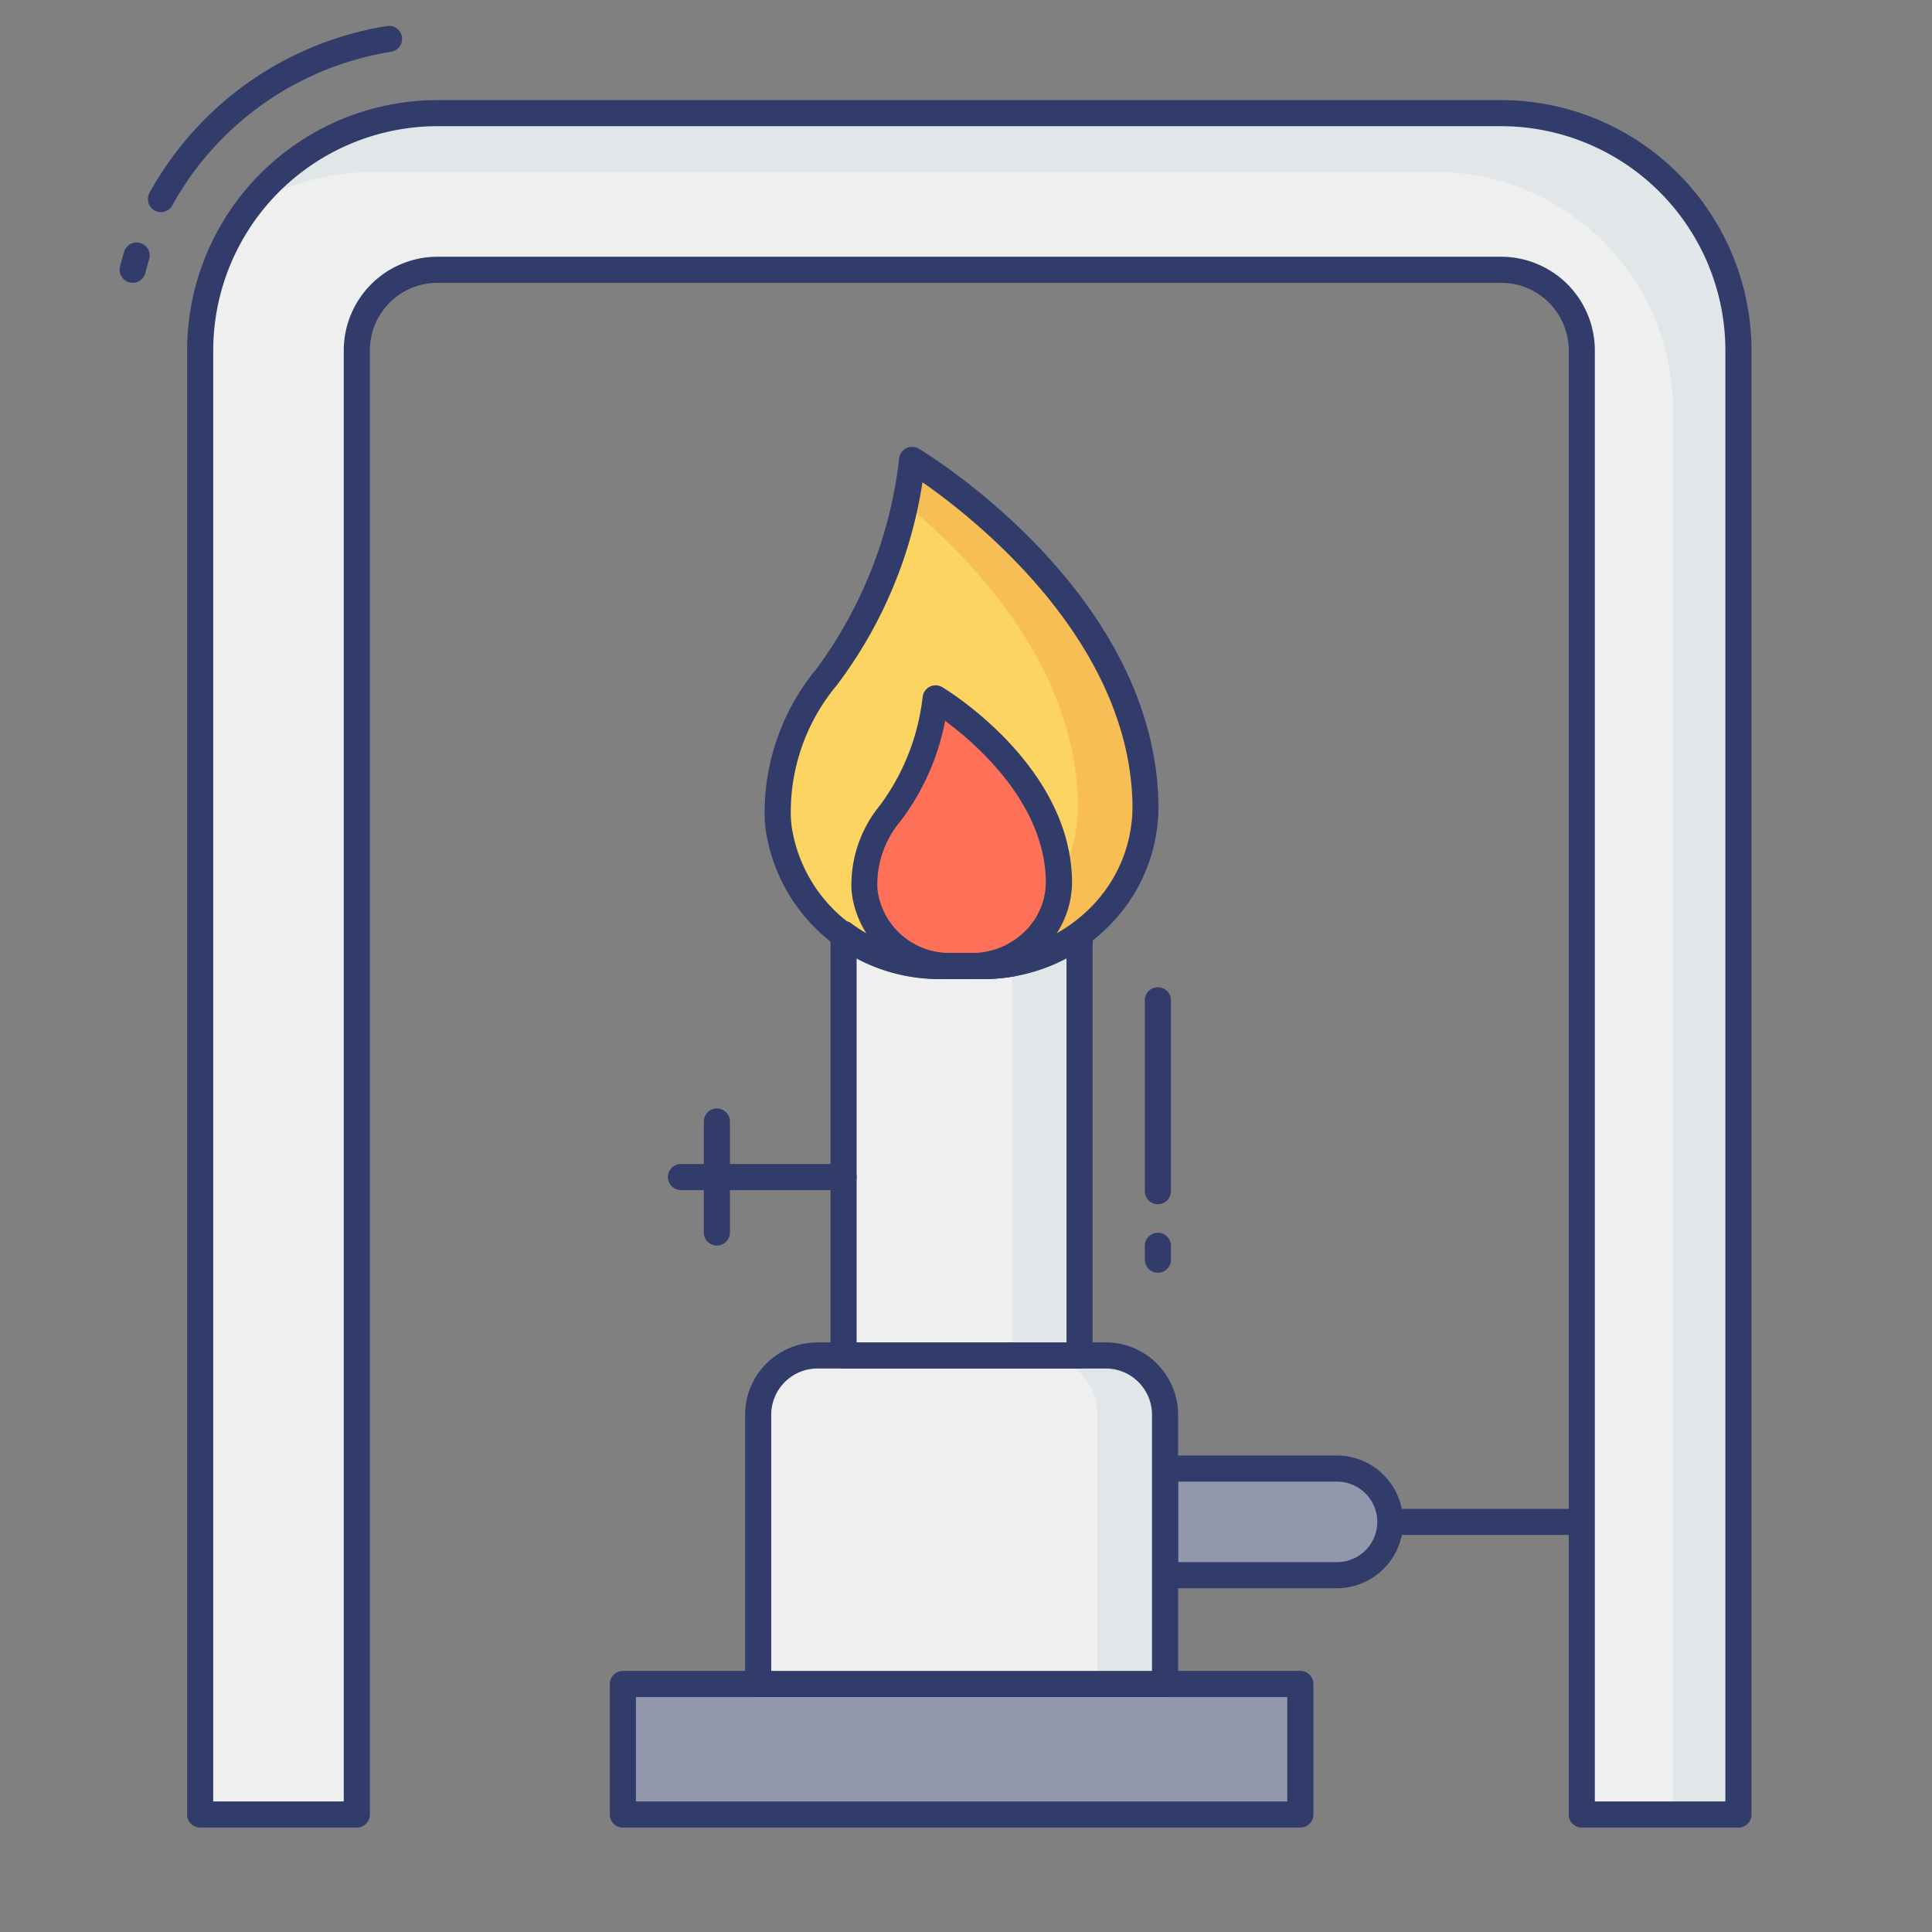 <svg id="color_line" height="512" viewBox="0 0 74 74" width="512" xmlns="http://www.w3.org/2000/svg" data-name="color line"><rect x="0" y="0" width="74" height="74" fill="#808080" stroke="none"/><path d="m66.586 69.5h-6v-56.08a3.09 3.09 0 0 0 -3.086-3.087h-40.747a3.09 3.09 0 0 0 -3.086 3.086v56.081h-6v-56.08a9.1 9.1 0 0 1 9.086-9.086h40.747a9.1 9.1 0 0 1 9.086 9.086z" fill="#eeefee"/><path d="m66.59 13.42v56.08h-2.51v-53.82a9.1 9.1 0 0 0 -9.09-9.09h-40.74a8.971 8.971 0 0 0 -4.71 1.32 9.036 9.036 0 0 1 7.21-3.58h40.75a9.1 9.1 0 0 1 9.09 9.09z" fill="#e1e6e9"/><path d="m23.857 64.5h25.949v5h-25.949z" fill="#9297ab"/><path d="m49.806 70h-25.949a.5.5 0 0 1 -.5-.5v-5a.5.5 0 0 1 .5-.5h25.949a.5.5 0 0 1 .5.5v5a.5.5 0 0 1 -.5.5zm-25.449-1h24.949v-4h-24.949z" fill="#323c6b"/><path d="m41.35 35.81v16.11h-9.04v-16.15a6.257 6.257 0 0 0 3.74 1.23h1.6a6.282 6.282 0 0 0 3.7-1.19z" fill="#eeefee"/><path d="m31.31 51.917h11.043a2.27 2.27 0 0 1 2.27 2.27v10.313a0 0 0 0 1 0 0h-15.583a0 0 0 0 1 0 0v-10.313a2.27 2.27 0 0 1 2.27-2.27z" fill="#eeefee"/><path d="m32.313 45.583h-6.23a.5.5 0 1 1 0-1h6.229a.5.5 0 0 1 0 1z" fill="#323c6b"/><path d="m27.458 47.708a.5.5 0 0 1 -.5-.5v-4.25a.5.5 0 0 1 1 0v4.25a.5.5 0 0 1 -.5.5z" fill="#323c6b"/><path d="m44.623 56.25h6.627a2.042 2.042 0 0 1 2.042 2.042 2.042 2.042 0 0 1 -2.042 2.042h-6.627a0 0 0 0 1 0 0v-4.084a0 0 0 0 1 0 0z" fill="#9297ab"/><g fill="#323c6b"><path d="m51.25 60.833h-6.626a.5.5 0 0 1 -.5-.5v-4.083a.5.5 0 0 1 .5-.5h6.626a2.542 2.542 0 0 1 0 5.083zm-6.126-1h6.126a1.542 1.542 0 0 0 0-3.083h-6.126z"/><path d="m60.167 58.792h-6.875a.5.5 0 0 1 0-1h6.875a.5.5 0 0 1 0 1z"/><path d="m5.085 10.833a.5.5 0 0 1 -.485-.633l.035-.13c.038-.145.077-.29.122-.433a.5.5 0 0 1 .954.3c-.041.127-.075.258-.109.388l-.036.134a.5.5 0 0 1 -.481.374z"/><path d="m6.165 8.125a.5.5 0 0 1 -.437-.741 12.68 12.68 0 0 1 9.113-6.39.5.5 0 0 1 .151.988 11.674 11.674 0 0 0 -8.392 5.884.5.5 0 0 1 -.435.259z"/><path d="m44.35 46.125a.5.5 0 0 1 -.5-.5v-7.312a.5.5 0 0 1 1 0v7.313a.5.5 0 0 1 -.5.499z"/><path d="m44.35 48.75a.5.5 0 0 1 -.5-.5v-.531a.5.5 0 0 1 1 0v.531a.5.5 0 0 1 -.5.5z"/><path d="m66.586 70h-6a.5.5 0 0 1 -.5-.5v-56.08a2.589 2.589 0 0 0 -2.586-2.587h-40.747a2.589 2.589 0 0 0 -2.586 2.586v56.081a.5.5 0 0 1 -.5.5h-6a.5.5 0 0 1 -.5-.5v-56.08a9.6 9.6 0 0 1 9.586-9.586h40.747a9.6 9.6 0 0 1 9.586 9.586v56.08a.5.5 0 0 1 -.5.5zm-5.5-1h5v-55.58a8.6 8.6 0 0 0 -8.586-8.587h-40.747a8.6 8.6 0 0 0 -8.586 8.587v55.58h5v-55.58a3.591 3.591 0 0 1 3.586-3.586h40.747a3.591 3.591 0 0 1 3.586 3.586z"/></g><path d="m37.609 37h-1.6a6.186 6.186 0 0 1 -6.17-5.2 4.344 4.344 0 0 1 -.05-.609 8.11 8.11 0 0 1 1.868-5.256 17.1 17.1 0 0 0 3.283-8.326s8.769 5.272 8.935 13.153a6.209 6.209 0 0 1 -6.266 6.238z" fill="#fcd462"/><path d="m41.35 35.81v16.11h-2.58v-15.02a6.171 6.171 0 0 0 2.58-1.09z" fill="#e1e6e9"/><path d="m44.62 54.19v10.31h-2.58v-10.31a2.268 2.268 0 0 0 -2.27-2.27h2.58a2.262 2.262 0 0 1 2.27 2.27z" fill="#e1e6e9"/><path d="m43.87 30.77a6.163 6.163 0 0 1 -5.01 6.11c-.03 0-.06.01-.09.01a5.989 5.989 0 0 1 -1.12.11h-1.6c-.16 0-.3-.01-.46-.02a.17.17 0 0 1 .07-.01 4.072 4.072 0 0 0 .61-.09c.01 0 .02-.01.03 0 .18-.04.35-.08.52-.13a2.945 2.945 0 0 0 .5-.17 6.159 6.159 0 0 0 3.97-5.81c-.11-5.24-4.01-9.32-6.62-11.48a16.762 16.762 0 0 0 .27-1.68s8.77 5.27 8.93 13.16z" fill="#f7be56"/><path d="m38.77 36.89v.01a5.986 5.986 0 0 1 -1.12.1 5.989 5.989 0 0 0 1.12-.11z" fill="#eeefee"/><path d="m37.65 37.5a.5.5 0 0 1 0-1 5.509 5.509 0 0 0 1.027-.1.5.5 0 0 1 .593.491v.01a.5.5 0 0 1 -.407.491 6.471 6.471 0 0 1 -1.213.108z" fill="#323c6b"/><path d="m37.242 37h-.842a3.271 3.271 0 0 1 -3.263-2.746 2.3 2.3 0 0 1 -.027-.322 4.288 4.288 0 0 1 .99-2.782 9.042 9.042 0 0 0 1.736-4.4s4.637 2.788 4.725 6.955a3.283 3.283 0 0 1 -3.319 3.295z" fill="#fe7058"/><path d="m37.243 37.5h-.843a3.779 3.779 0 0 1 -3.758-3.174 2.7 2.7 0 0 1 -.032-.394 4.807 4.807 0 0 1 1.1-3.092 8.6 8.6 0 0 0 1.628-4.131.5.5 0 0 1 .756-.388c.2.12 4.874 2.98 4.967 7.373a3.651 3.651 0 0 1 -1.061 2.646 3.876 3.876 0 0 1 -2.757 1.16zm-1.043-9.89a9.181 9.181 0 0 1 -1.719 3.853 3.769 3.769 0 0 0 -.878 2.458 1.8 1.8 0 0 0 .021.257 2.774 2.774 0 0 0 2.776 2.322h.845a2.871 2.871 0 0 0 2.04-.857 2.66 2.66 0 0 0 .773-1.928c-.064-2.948-2.634-5.2-3.858-6.105z" fill="#323c6b"/><path d="m41.35 52.42h-9.04a.5.5 0 0 1 -.5-.5v-16.15a.5.5 0 0 1 .8-.4 5.726 5.726 0 0 0 3.44 1.13h1.6a5.775 5.775 0 0 0 3.407-1.1.5.5 0 0 1 .793.405v16.115a.5.5 0 0 1 -.5.5zm-8.54-1h8.04v-14.71a6.793 6.793 0 0 1 -3.2.79h-1.6a6.74 6.74 0 0 1 -3.24-.818z" fill="#323c6b"/><path d="m44.624 65h-15.584a.5.5 0 0 1 -.5-.5v-10.313a2.773 2.773 0 0 1 2.77-2.77h11.044a2.773 2.773 0 0 1 2.77 2.77v10.313a.5.5 0 0 1 -.5.5zm-15.084-1h14.584v-9.813a1.772 1.772 0 0 0 -1.77-1.77h-11.044a1.772 1.772 0 0 0 -1.77 1.77z" fill="#323c6b"/><path d="m37.608 37.5h-1.6a6.7 6.7 0 0 1 -6.666-5.622 4.8 4.8 0 0 1 -.056-.682 8.652 8.652 0 0 1 1.977-5.567 16.719 16.719 0 0 0 3.175-8.054.5.5 0 0 1 .756-.388c.368.221 9.007 5.507 9.177 13.571a6.465 6.465 0 0 1 -1.871 4.684 6.885 6.885 0 0 1 -4.892 2.058zm-2.275-19.028a17.2 17.2 0 0 1 -3.286 7.78 7.565 7.565 0 0 0 -1.758 4.936 3.8 3.8 0 0 0 .045.545 5.694 5.694 0 0 0 5.676 4.767h1.6a5.88 5.88 0 0 0 4.177-1.755 5.471 5.471 0 0 0 1.589-3.966c-.134-6.279-6.046-10.917-8.043-12.307z" fill="#323c6b"/></svg>